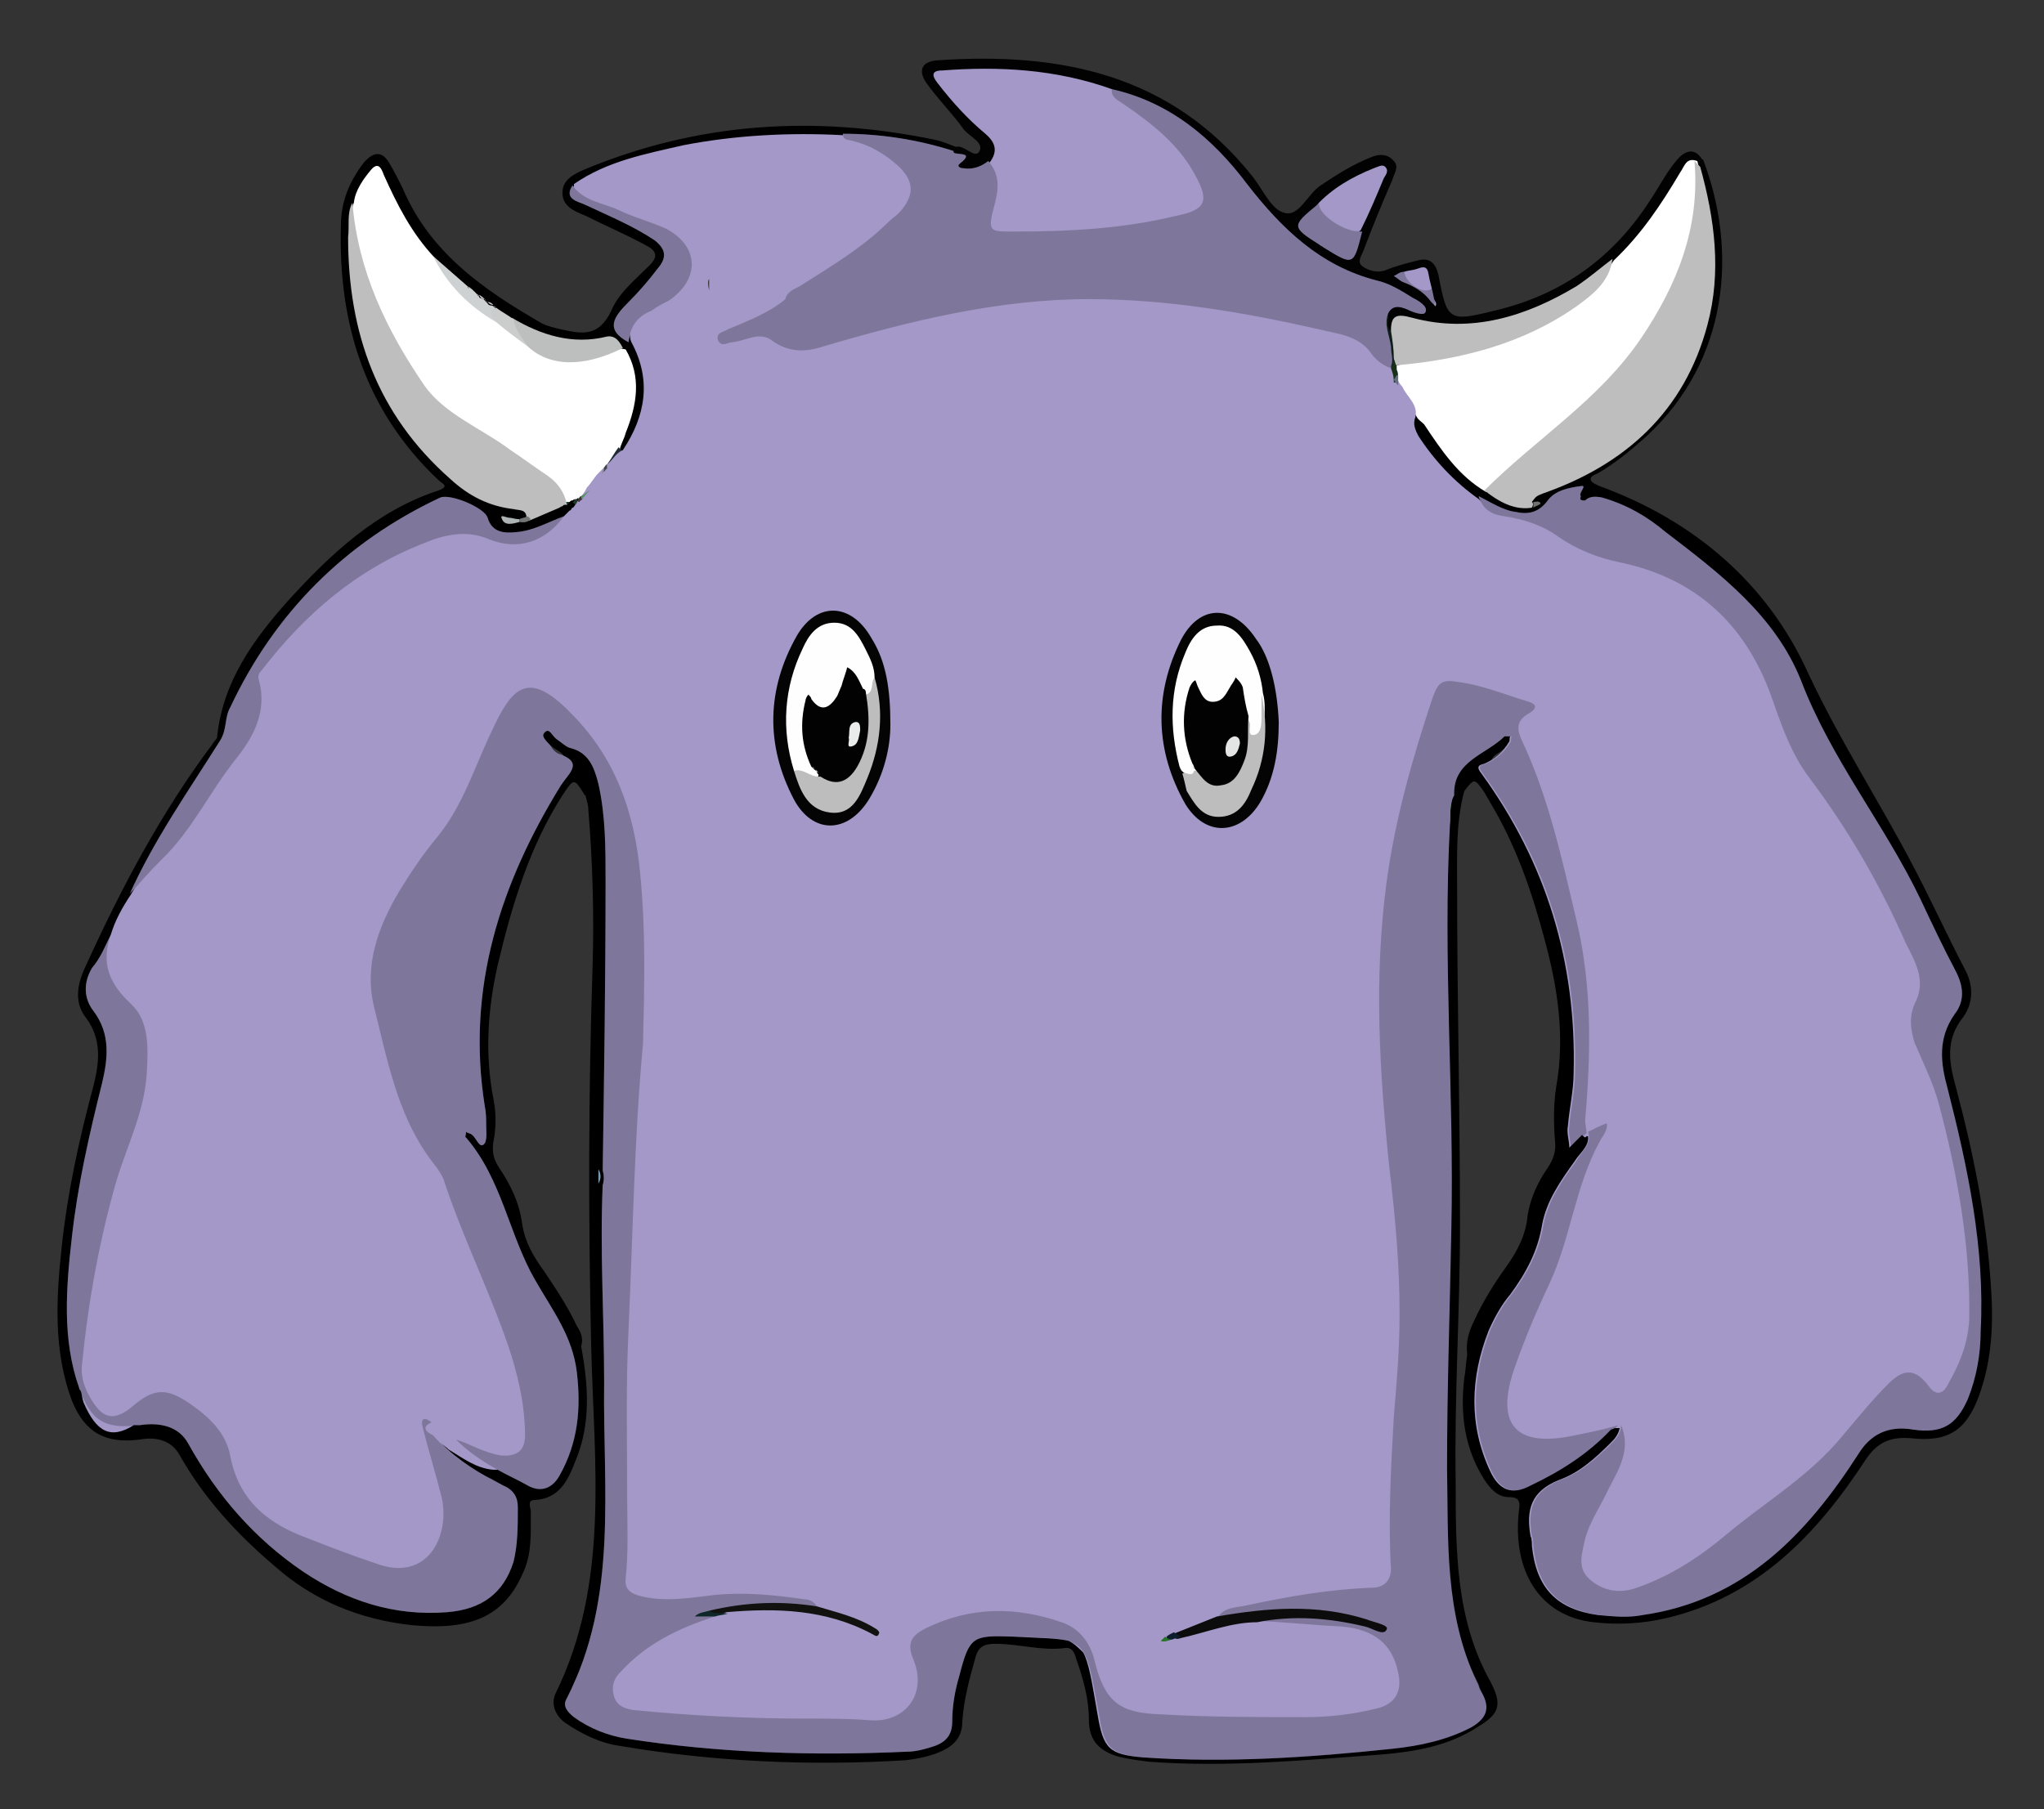 <?xml version="1.0" encoding="utf-8"?>
<!-- Generator: Adobe Illustrator 23.0.6, SVG Export Plug-In . SVG Version: 6.00 Build 0)  -->
<svg version="1.1" id="Calque_1" xmlns="http://www.w3.org/2000/svg" xmlns:xlink="http://www.w3.org/1999/xlink" x="0px" y="0px"
	 viewBox="0 0 142.1 125.8" style="enable-background:new 0 0 142.1 125.8;" xml:space="preserve">
<rect x="0" y="0" width="142.1" height="125.8" fill="#333333" stroke="none"/>
<style type="text/css">
	.st0{fill:#020202;}
	.st1{fill:#FFFFFF;}
	.st2{fill:#BEBEBE;}
	.st3{fill:#BDBEBE;}
	.st4{fill:#CED1D1;}
	.st5{fill:#CBCCCC;}
	.st6{fill:#202B34;}
	.st7{fill:#56B244;}
	.st8{fill:#AEB3B3;}
	.st9{fill:#7C98AD;}
	.st10{fill:#707172;}
	.st11{fill:#747676;}
	.st12{fill:#163A58;}
	.st13{fill:#5F809B;}
	.st14{fill:#1C3E25;}
	.st15{fill:#101E1A;}
	.st16{fill:#A398C7;}
	.st17{opacity:0.22;enable-background:new    ;}
	.st18{fill:#040404;}
	.st19{fill:#0D0C0C;}
	.st20{fill:#11110F;}
	.st21{fill:#0E2728;}
	.st22{fill:#18301A;}
	.st23{fill:#0D1E2E;}
	.st24{fill:#50925E;}
	.st25{fill:#61707D;}
	.st26{fill:#277328;}
	.st27{fill:#3E353A;}
	.st28{fill:#7F8289;}
	.st29{fill:#40444D;}
	.st30{fill:#0E1713;}
	.st31{fill:#FEFEFE;}
	.st32{fill:#BDBDBD;}
	.st33{fill:#E3E4E4;}
	.st34{fill:#EAEBEB;}
</style>
<g>
	<path d="M40.4,93.6c0.5,2.7,0.7,5.4-0.4,8c-0.5,1.3-1.1,2.6-2.8,2.7c-0.6,0-0.3,0.5-0.3,0.8c0,1.5,0.1,3-0.6,4.4
		c-1.3,2.9-3.6,3.9-7.7,3.5c-3.6-0.4-6.8-1.7-9.5-4.1c-2.6-2.2-4.9-4.7-6.6-7.7c-0.6-1.1-1.7-1.3-2.8-1.1c-2.4,0.3-3.8-0.5-4.7-2.7
		c-1.3-3.5-1.1-7.1-0.7-10.8c0.4-3.7,1.2-7.4,2.2-11.1c0.4-1.6,0.6-3.2-0.5-4.7c-0.8-1-0.7-2.2-0.1-3.5c2.5-5.5,5.3-10.8,8.9-15.6
		c0.1-0.2,0.3-0.3,0.3-0.5c0.4-3.8,2.5-6.7,4.9-9.4c3-3.3,6.2-6.3,10.5-7.7c0.8-0.3,0.2-0.5,0-0.7c-5.1-4.8-7-10.9-6.8-17.7
		c0-1.7,0.6-3.1,1.6-4.4c0.7-0.8,1.3-0.8,1.8,0.1c0.3,0.5,0.6,1.1,0.9,1.7c1.9,4.5,5.7,7.1,9.7,9.4c0.4,0.2,0.9,0.3,1.3,0.4
		c1.4,0.3,2.6,0.6,3.5-1.3c0.5-1.2,1.6-2.1,2.5-3c0.9-0.8,0.6-1.2-0.2-1.6c-1.3-0.7-2.7-1.3-4.1-2c-0.7-0.3-1.6-0.6-1.6-1.6
		c0-0.9,0.8-1.3,1.5-1.6c7.9-3.3,16-3.8,24.3-2.1c0.6,0.1,1.2,0.4,1.8,0.6c0.1,0.2,0,0.3-0.2,0.4c-0.5,0.2-1,0-1.4-0.1
		c-2.1-0.5-4.2-0.8-6.3-0.9c-3.3,0-6.7,0-10,0.6c-2.9,0.5-5.8,1.2-8.4,2.7c-0.6,0.6,0,0.8,0.4,0.9c1.4,0.6,2.9,1.2,4.3,2.1
		c0.2,0.1,0.4,0.2,0.6,0.4c1.1,0.8,1.2,1.6,0.4,2.6c-0.7,0.9-1.6,1.7-2.3,2.6c-0.5,0.7-0.8,1.2,0.1,1.7c0.2,0.1,0.3,0.3,0.4,0.5
		c1.3,2.4,0.9,4.7-0.2,7c-0.1,0.3-0.4,0.6-0.7,0.6c-0.2,0-0.3-0.1-0.4-0.3c-0.2-0.6,0.1-1.1,0.3-1.6c0.6-1.7,0.7-3.4,0-5.1
		c-0.3-0.7-0.9-0.6-1.5-0.6c-2.1,0.3-4.1-0.1-5.9-1.4c-0.4-0.2-0.7-0.5-1.1-0.7c-0.1,0-0.1-0.1-0.2-0.1c-0.1,0-0.1-0.1-0.2-0.1
		c0,0-0.1,0-0.1-0.1c-0.1-0.1-0.2-0.1-0.3-0.2c-0.1,0-0.1-0.1-0.2-0.1c-0.1,0-0.1-0.1-0.2-0.1c0,0-0.1,0-0.1-0.1
		c-0.1,0-0.1-0.1-0.2-0.1c-0.1,0-0.1-0.1-0.2-0.1c-0.1,0-0.1-0.1-0.2-0.1c0,0-0.1,0-0.1-0.1c-0.1,0-0.1-0.1-0.2-0.1
		c0,0-0.1,0-0.1-0.1c-0.1-0.1-0.3-0.2-0.4-0.3c-0.8-0.7-1.6-1.3-2.3-2.1c-1.2-1.3-2.3-2.8-2.9-4.4c-0.1-0.3-0.3-0.6-0.4-0.9
		c-0.5-0.9-0.6-0.9-1.1,0c-0.3,0.5-0.5,1.1-0.7,1.6c-0.2,2.4-0.1,4.8,0.3,7.3c0.8,4.5,3,8.3,6.3,11.3c1.2,1.1,2.5,1.9,4.2,2.1
		c0.5,0.1,1.1,0.1,1.2,0.8c-0.1,0.3-0.3,0.4-0.5,0.4c-0.1,0-0.1,0-0.2,0c-0.1,0-0.2,0-0.3,0.1c0.1,0,0.2-0.1,0.4-0.1
		c0.3,0,0.5-0.1,0.7-0.3c0.6-0.4,1.3-0.6,1.9-0.8c0.1,0,0.2-0.1,0.4-0.1c0.1,0,0.1-0.1,0.2-0.1c0.1,0,0.2-0.1,0.3-0.1s0.2,0,0.2,0
		c0.1,0,0.1,0.1,0.2,0.2V35v0.1c0,0.1-0.1,0.2-0.1,0.2l-0.1,0.1c-0.1,0.1-0.1,0.1-0.2,0.2c-0.2,0.2-0.3,0.3-0.5,0.4
		c-1,0.5-1.9,1-3,1.2c-1,0.1-1.7-0.1-2.3-1C33,35,31.4,34.5,30,35c-1.9,0.7-3.4,2.1-5,3.3c-3.4,2.7-6.3,5.9-8.2,9.8
		c-0.2,0.4-0.5,0.8-0.5,1.3c-0.1,1.5-0.9,2.6-1.7,3.8c-1.7,2.5-3.2,5-4.6,7.6c-0.2,0.4-0.5,0.9-0.6,1.3c-0.5,1-1,1.9-1.5,2.9
		c-0.3,0.7-0.6,1.5-1,2.2c-0.6,1-0.5,2,0.1,2.9c1.1,1.5,1,3.2,0.6,4.8C6.7,78.5,5.9,82,5.4,85.7c-0.4,3.2-0.6,6.3,0,9.5
		c0.1,0.5,0.3,1,0.4,1.4c0.6,1.8,1.6,2.3,3.5,2.1c1.9-0.2,3.3,0.3,4.4,2.1c2.7,4.4,6.1,8,11.1,9.9c2.1,0.8,4.3,1.1,6.5,0.9
		c2.4-0.2,3.8-1.6,4.3-4c0.1-0.3,0.1-0.7,0.2-1c0.2-1.7,0-3.1-1.9-3.9c-1.4-0.6-2.7-1.6-3.7-2.9c-0.3-0.4-0.9-0.9,0-1.3
		c0.7,0.1,1.1,0.6,1.6,1c1.4,1.3,3,2.1,4.7,2.9c1.1,0.5,1.6,0.3,2.2-0.8c1.6-3.1,1.4-6.3,0.2-9.5c-0.3-0.7-0.7-1.4-1.2-2.1
		c-1.3-1.7-2.3-3.6-2.7-5.8c-0.2-1.3-1-2.4-1.8-3.5c-0.5-0.6-0.9-1.2-1.1-2c-0.2-0.8,0-1,0.7-0.7c0.5,0.2,0.6,0,0.6-0.4
		c0-0.7-0.1-1.4-0.2-2.1c-0.6-3.2-0.3-6.3,0.4-9.4c1.1-4.6,2.5-9,5.4-12.9c0.3-0.5,0.3-0.7-0.2-1s-1-0.7-1.2-1.3
		c-0.1-0.3-0.2-0.6,0.1-0.8c0.2-0.2,0.5-0.1,0.7,0.1c0.6,0.5,1.4,0.9,2.1,1.3c0.7,0.4,1,1.1,1.2,1.9c0.5,1.9,0.6,3.9,0.6,5.8
		c0.1,3.6,0.1,7.3,0,10.9c-0.2,3.6-0.1,7.2-0.2,10.8c0,0.3,0,0.7,0,1c0,0.6,0,1.1,0,1.7c0,7.2,0.4,14.4,0.2,21.6
		c-0.1,4-0.4,7.9-2.3,11.6c-0.6,1.3-0.5,1.6,0.8,2.3c1.4,0.7,2.9,1,4.5,1.2c2.8,0.4,5.7,0.4,8.5,0.7c2.7,0.3,5.5-0.1,8.2,0
		c0.9,0,1.8-0.1,2.6-0.4c0.7-0.2,1.1-0.7,1.2-1.5c0.1-1.5,0.5-3,1-4.4c0.4-1.2,1.2-1.7,2.5-1.8c1.5,0,3,0,4.4,0.2
		c1.2,0.2,1.9,0.8,2.3,1.9c0.5,1.4,0.9,2.8,1,4.3c0.1,0.9,0.6,1.4,1.4,1.6c1,0.3,2,0.4,3,0.4c5.4,0.2,10.8-0.2,16.2-0.8
		c1.5-0.2,3-0.4,4.4-1.2c1.2-0.7,1.3-0.9,0.8-2.2c-0.1-0.2-0.2-0.4-0.3-0.6c-1.1-2.2-1.6-4.5-1.8-6.9c-0.3-3-0.1-5.9-0.3-8.9
		c-0.2-3.1,0-6.1,0.1-9.2c0.2-4.7,0.2-9.5,0.1-14.2c-0.1-4.6-0.2-9.2-0.3-13.7c-0.1-2.2,0.1-4.4,0.3-6.6c0.2-0.7,0.1-1.5,0.3-2.2
		c0.2-1.5,0.7-2.8,2.3-3.4c0.5-0.2,0.8-0.6,1.2-0.9c0.3-0.1,0.6-0.2,0.8,0c0.2,0.2,0.1,0.5,0,0.7c-0.3,0.5-0.6,0.9-1.1,1.2
		s-0.5,0.6-0.2,1.1c3.4,4.8,5,10.2,5.9,15.9c0.3,2.1,0.2,4.1-0.1,6.2c-0.1,0.7-0.2,1.4-0.2,2.2c0,0.9,0.3,0.6,0.8,0.3
		c0.1,0,0.2,0,0.3,0c0.6,0.3,0.3,0.8,0.1,1.2c-0.3,0.6-0.7,1.2-1.1,1.7c-1.1,1.4-1.8,2.9-2.1,4.6c-0.3,1.4-0.8,2.6-1.7,3.6
		c-1.7,2.2-2.8,4.7-2.8,7.6c0,1.7,0.2,3.4,1.1,4.9c0.7,1.2,1.2,1.4,2.4,0.8c2-0.9,3.8-2.2,5.5-3.6c0.2-0.1,0.3-0.3,0.5-0.3
		s0.3,0,0.4,0.1c0.3,0.7-0.2,1.1-0.5,1.5c-1.2,1.4-2.8,2.4-4.4,3.2c-0.9,0.5-1.2,1.1-1.2,2c0.1,0.9,0,1.9,0.2,2.8
		c0.5,1.8,1.6,3.1,3.5,3.5c2,0.4,3.9,0.2,5.9-0.3c4.7-1.3,8-4.4,10.9-8.1c0.6-0.7,1.2-1.5,1.6-2.3c0.7-1.6,2-2.1,3.6-2.1
		c3.2,0.1,3.9-0.5,4.6-3.7c0.5-2.2,0.5-4.4,0.3-6.6c-0.3-4.3-1.2-8.6-2.3-12.8c-0.2-0.9-0.4-1.7-0.4-2.6c0-1,0.1-1.8,0.7-2.6
		c0.8-1.1,0.7-2.1,0.1-3.3c-2.4-5.4-5.4-10.5-8.7-15.4c-0.2-0.3-0.4-0.6-0.4-0.9c-0.8-3.7-2.9-6.6-5.5-9.2c-2-2.1-4.2-4-6.7-5.6
		c-1.2-0.8-2.5-1.4-4-1.3c-0.1,0-0.3-0.1-0.4-0.2c-0.6-0.8-1.3-0.2-1.6,0.1c-1.8,2-3.5,1.1-5.3,0c-0.1,0-0.1-0.1-0.2-0.1
		c-1.7-1.2-3.1-2.7-4.2-4.4c-0.3-0.5-0.6-1-0.1-1.5c0.7-0.1,0.9,0.5,1.1,0.9c1,1.6,2.3,2.9,3.8,4.1c0.9,0.6,1.8,1.1,2.9,1.1
		c0.2-0.1,0-0.2,0.1-0.3c0.2-0.6,0.8-0.8,1.3-0.9c3.5-1.2,6.3-3.4,8.4-6.3c2.3-3.2,3.2-6.8,2.7-10.8c-0.2-1.6-0.3-3.2-0.7-4.7
		c-0.1-0.2,0-0.4,0-0.6c0.1-0.1,0.2-0.3,0.4-0.2c2.4,6.3,1.8,13.9-3.9,19.2c-1.1,1-2.2,1.9-3.4,2.6c-0.2,0.1-0.6,0.2-0.5,0.5
		c0.1,0.2,0.4,0.3,0.6,0.4c6.6,2.4,11.7,6.8,14.5,13c2.2,4.7,5,9,7.4,13.6c1.2,2.3,2.3,4.7,3.5,7c0.6,1.1,0.6,2.3-0.1,3.3
		c-1.3,1.6-1,3.2-0.5,5c1.2,4.5,2.1,9,2.4,13.6c0.2,2.6,0.1,5.2-0.8,7.7c-0.9,2.5-2.2,3.3-4.8,3c-1.4-0.1-2.3,0.3-3.1,1.5
		c-3.4,5.2-7.5,9.5-13.8,11c-1.7,0.4-3.4,0.5-5.1,0.3c-3.7-0.4-5.7-3.5-5.2-7.8c0.1-0.6,0-0.9-0.7-0.9c-0.8,0-1.3-0.6-1.7-1.2
		c-1.4-2.2-1.7-4.6-1.4-7.1c0.1-0.5,0.1-1,0.2-1.6c-0.1-0.9,0.1-1.6,0.5-2.4c0.6-1.3,1.4-2.6,2.2-3.7c0.8-1.1,1.4-2.3,1.5-3.6
		c0.2-1.2,0.7-2.3,1.4-3.3c0.4-0.6,0.6-1.2,0.5-1.9c-0.1-1.3-0.1-2.6,0.1-3.8c0.6-3.4,0.1-6.8-0.8-10.1c-0.9-3.4-2-6.6-3.8-9.6
		c-0.1-0.2-0.3-0.5-0.4-0.7c-0.7-1-0.7-1-1.4-0.1c-0.6,2.2-0.5,4.5-0.5,6.8c0,7.8,0.2,15.5,0.2,23.3c0,6-0.4,12-0.3,18
		c0,4.7,0,9.5,2.4,13.8c0.9,1.7,0.6,2.3-0.9,3.2c-2,1.3-4.3,1.7-6.7,1.9c-5.4,0.4-10.7,0.9-16.1,0.5c-0.8-0.1-1.6-0.2-2.3-0.4
		c-1.2-0.4-1.9-1.1-1.9-2.5c0-1.5-0.4-2.9-0.9-4.3c-0.1-0.4-0.3-0.8-0.8-0.7c-1.6,0.2-3.2-0.3-4.8-0.3c-0.8,0-1.2,0.2-1.4,1
		c-0.4,1.4-0.8,2.9-0.9,4.4c0,1-0.5,1.6-1.3,2s-1.8,0.6-2.7,0.7c-6.6,0.4-13.3,0.1-19.8-1c-1.4-0.2-2.6-0.8-3.8-1.6
		c-0.7-0.5-1-1.3-0.7-2c3.8-7.7,2.7-16,2.5-24.1c-0.2-8.9-0.2-17.8,0.1-26.6c0.1-3.6,0-7.2-0.3-10.8c0-0.3-0.1-0.6-0.2-1
		c0,0-0.1,0-0.1-0.1c-0.7-1.1-0.7-1.1-1.5,0.1c-2.3,3.6-3.5,7.6-4.5,11.8c-0.7,3.1-0.9,6.2-0.3,9.3c0.2,1,0.2,2,0,3
		c-0.1,0.7,0,1.2,0.4,1.8c0.8,1.2,1.4,2.4,1.6,3.9c0.2,1.3,0.8,2.3,1.6,3.4c0.8,1.2,1.6,2.4,2.2,3.7C40.3,92.5,40.6,93,40.4,93.6z"
		/>
	<path class="st0" d="M66.3,10.5c0.1-0.1,0.2-0.2,0.2-0.3c0.6-0.1,1.3,0.9,1.6,0.3c0.3-0.6-0.7-1-1.1-1.5c-0.7-1-1.7-2-2.5-3.1
		C63.8,5,64,4.3,65.1,4.2c8.5-0.6,16.3,0.9,22,8.1c0.7,0.9,1.3,2.3,2.2,2.5c1,0.3,1.6-1.3,2.5-1.9c1.2-0.8,2.3-1.5,3.6-2
		c0.5-0.2,1.1-0.2,1.5,0.3c0.4,0.4,0,0.9-0.1,1.3c-0.7,1.6-1.4,3.3-2,4.9c-0.1,0.3-0.5,0.8-0.1,1.1c0.4,0.3,1,0.5,1.6,0.3
		c0.7-0.3,1.5-0.5,2.3-0.7s1.2,0.2,1.4,1c0.6,3.2,0.7,3.3,3.9,2.5c4.7-1.1,8.3-3.7,10.9-7.8c0.6-0.9,1.1-1.9,1.8-2.7
		c0.7-0.8,1.4-0.8,1.9,0.3c-0.1,0.1-0.2,0.2-0.2,0.2c-0.2,0.1-0.4-0.1-0.6-0.1c-0.7,0.2-0.9,0.9-1.2,1.4c-1.3,2-2.5,4-4.4,5.5
		c-2.1,1.9-4.5,3.1-7.2,3.9c-2.1,0.6-4.2,0.6-6.3,0.3c-0.8-0.1-1.4-0.2-1.9,0.5c-0.6-0.2-0.4-0.6-0.4-1c0.3-1,0.6-1.1,1.8-0.8
		c0.1,0,0.3,0.1,0.3,0.1c0.1-0.1-0.1-0.2-0.2-0.3c-0.9-0.7-2-1.2-3.1-1.5c-3.3-0.9-5.8-2.9-7.8-5.6c-1.8-2.4-3.8-4.5-6.4-6
		c-1.2-0.7-2.4-1.2-3.7-1.5c-3.6-1.3-7.3-1.5-11-1.4c-0.3,0-0.6-0.1-0.7,0.2c-0.2,0.3,0.1,0.6,0.3,0.8c0.9,1.1,2,2,2.9,3.1
		c0.8,0.8,0.8,1.2,0.2,2.2c-0.1,0.1-0.2,0.2-0.4,0.3c-0.5,0.3-1.1,0.4-1.7,0.2C66.1,11.7,66.7,10.9,66.3,10.5z"/>
	<path class="st1" d="M41.8,33c-0.3,0.3-0.5,0.7-0.8,1c-0.1,0.2-0.3,0.3-0.4,0.4c-0.1,0.1-0.2,0.2-0.3,0.2c-0.1,0.1-0.1,0.1-0.2,0.1
		c-0.1,0-0.2,0-0.3,0.1c-0.1,0-0.1,0-0.2,0.1c-0.1,0-0.2,0-0.3,0c-1.5-2.3-3.9-3.4-6.1-4.8c-3.1-1.9-5.3-4.5-6.6-7.8
		c-1-2.5-2.3-4.9-2.1-7.7c0-0.2,0-0.3,0.1-0.5c0.1-0.9,0.7-1.7,1.2-2.3c0.6-0.7,0.8,0.2,0.9,0.4c0.9,2,1.9,4,3.5,5.7
		c1.3,1.6,2.7,3.2,4.5,4.4c0.8,0.5,1.5,1.2,2.3,1.7c1.4,1.1,2.9,1.1,4.6,0.7c0.6-0.2,1.2-0.6,1.9-0.4c1.1,1.9,0.8,3.8,0,5.8
		c-0.1,0.4-0.3,0.7-0.4,1.1c0,0.5-0.4,0.9-0.6,1.2c-0.1,0.1-0.2,0.2-0.3,0.3C41.9,32.7,41.9,32.9,41.8,33z"/>
	<path class="st1" d="M98.5,29c-0.4-0.7-0.8-1.4-1.2-2c-0.2-0.2-0.2-0.5-0.2-0.7c0-0.3-0.1-0.5-0.1-0.7c0-0.1,0.1-0.2,0.2-0.2
		c1-0.4,2-0.4,3-0.6c3.3-0.6,6.3-1.7,9.1-3.5c1.2-0.8,2.1-2,2.9-3.2c1.9-1.8,3.3-3.9,4.6-6.1c0.3-0.4,0.4-1.1,1.2-0.8
		c0.8,2.8,0.1,5.4-1,8c-1.9,4.6-5.2,8.3-9.1,11.4c-1.2,1-2.5,1.9-3.6,3.1c-0.2,0.3-0.5,0.6-1,0.5c-1.9-1.1-3.1-2.9-4.3-4.7
		C98.8,29.3,98.6,29.2,98.5,29z"/>
	<path class="st2" d="M103.2,34.1c3.6-3.6,8-6.3,10.9-10.6c2.5-3.7,4.1-7.7,3.7-12.3c0.1,0.1,0.3,0.3,0.4,0.4c1,3.6,1.5,7.3,0.5,11
		c-1.6,6-5.7,9.7-11.4,11.7c-0.5,0.2-0.5,0.2-0.8,0.6c0.1,0.1,0.1,0.2,0,0.4C105.3,35.5,104.2,34.9,103.2,34.1z"/>
	<path class="st2" d="M24.5,14.1c0.4,4.8,2.4,8.9,5,12.7c1.4,2,4,3,6,4.5c0.9,0.6,1.7,1.2,2.6,1.8c0.7,0.5,1.1,1.1,1.3,1.9
		c0,0,0.1,0.1,0,0.1c0,0,0,0-0.1,0s-0.1,0-0.2,0.1c-0.1,0-0.2,0.1-0.2,0.1c-0.7,0.3-1.4,0.6-2.1,0.9c-0.2,0-0.3,0-0.2-0.2
		c0-0.6-0.5-0.5-0.9-0.6c-1.7-0.2-3.1-0.9-4.4-2.1c-5.1-4.5-7.1-10.2-7.1-16.8C24.3,15.7,24.1,14.8,24.5,14.1z"/>
	<path class="st3" d="M43.3,24.2c-2.8,1.4-5.2,1.3-6.7-0.2c-0.4-0.6-1.4-0.9-1-1.9c2,1.2,4.2,1.9,6.6,1.3
		C42.8,23.3,43.1,23.8,43.3,24.2z"/>
	<path class="st4" d="M34.5,22.4c-1.9-1.1-3.4-2.6-4.4-4.6c0.8,0.7,1.6,1.4,2.4,2.1c0,0.2,0.3,0.2,0.4,0.3l0,0
		c0.1,0.1,0.1,0.1,0.2,0.2l0,0c0.1,0.1,0.1,0.2,0.2,0.2l0,0c0,0.2,0.3,0.1,0.4,0.3l0,0c0.1,0.1,0.1,0.1,0.2,0.2l0,0
		c0.1,0.2,0.3,0.1,0.4,0.2l0,0c0.1,0.1,0.1,0.1,0.2,0.2l0,0C34.1,21.7,34.6,22.1,34.5,22.4z"/>
	<path class="st5" d="M34.5,22.4c-0.1-0.3-0.8-0.7,0-1c0.4,0.3,0.8,0.5,1.2,0.8c0.1,0.7,0.6,1.3,1,1.9C35.9,23.5,35.2,23,34.5,22.4z
		"/>
	<path class="st6" d="M42.2,32.3c0.3-0.4,0.5-0.8,0.8-1.2c0.1,0.1,0.2,0.2,0.3,0.3c-0.2,0.5-0.5,0.9-1,1.2
		C42.1,32.5,42.1,32.4,42.2,32.3z"/>
	<path class="st7" d="M100.7,57.3c-0.1-0.7-0.2-1.5,0.3-2.1C100.9,55.8,100.8,56.6,100.7,57.3z"/>
	<path class="st8" d="M36.1,36.3c-0.4,0.1-1,0.3-1.2-0.2c-0.2-0.4,0.3-0.1,0.5-0.1s0.4,0.1,0.7,0.1C36.1,36.2,36.1,36.2,36.1,36.3
		L36.1,36.3z"/>
	<path class="st9" d="M41.6,81.3c0.2,0.3,0.2,0.7,0,1C41.6,81.9,41.6,81.6,41.6,81.3z"/>
	<path class="st10" d="M106.6,35.3c0-0.1,0-0.2,0-0.4c0.2,0,0.4-0.1,0.5,0.1C107.1,35.1,106.7,35.2,106.6,35.3z"/>
	<path class="st11" d="M36.1,36.3c0-0.1,0-0.1,0-0.2c0.2-0.1,0.4-0.1,0.6-0.2c0.1,0.1,0.2,0.2,0.2,0.2
		C36.6,36.4,36.3,36.3,36.1,36.3z"/>
	<path class="st12" d="M110.2,35c-0.1,0.1-0.2,0.3-0.4,0.1c0,0,0.1-0.3,0.1-0.4C110,34.8,110.1,34.9,110.2,35z"/>
	<path class="st5" d="M34.3,21.2c-0.1-0.1-0.2-0.2-0.4-0.2C34,21.1,34.1,21.2,34.3,21.2z"/>
	<path class="st5" d="M33.7,20.8c-0.1-0.1-0.2-0.2-0.4-0.3C33.4,20.7,33.5,20.8,33.7,20.8z"/>
	<path class="st5" d="M32.9,20.2c-0.1-0.1-0.2-0.2-0.4-0.3C32.6,20.1,32.7,20.2,32.9,20.2z"/>
	<path class="st13" d="M102.8,117.3c-0.1-0.2-0.1-0.3-0.2-0.5C102.7,117,102.8,117.2,102.8,117.3z"/>
	<path class="st14" d="M40,35.1c-0.1,0.1-0.1,0.1-0.2,0.2C39.9,35.2,39.9,35.2,40,35.1z"/>
	<path class="st14" d="M39,35.3c0.1,0,0.1-0.1,0.2-0.1C39.2,35.2,39.1,35.2,39,35.3z"/>
	<path class="st14" d="M40.2,34.9C40.1,35,40.1,35,40,35.1V35v-0.1h0.1C40.1,34.8,40.2,34.9,40.2,34.9z"/>
	<path class="st14" d="M39.4,35.1c0-0.1,0-0.1,0-0.2c0.1,0,0.1,0,0.2,0C39.5,35,39.5,35.1,39.4,35.1z"/>
	<path class="st14" d="M39.8,35.3c-0.1,0.1-0.1,0.1-0.2,0.2C39.7,35.4,39.7,35.3,39.8,35.3z"/>
	<path class="st14" d="M39.8,34.9c0.1,0,0.1-0.1,0.2-0.1c0.1,0,0.1,0,0.1,0.1V35c0,0,0,0.1-0.1,0.1C39.9,35,39.8,34.9,39.8,34.9z"/>
	<path class="st5" d="M34.5,21.4c-0.1-0.1-0.2-0.1-0.2-0.2C34.3,21.3,34.4,21.4,34.5,21.4z"/>
	<path class="st5" d="M33.9,21c-0.1-0.1-0.2-0.1-0.2-0.2C33.8,20.9,33.8,21,33.9,21z"/>
	<path class="st5" d="M33.3,20.6c-0.1-0.1-0.2-0.1-0.2-0.2C33.2,20.5,33.3,20.5,33.3,20.6z"/>
	<path class="st5" d="M33.1,20.4c-0.1-0.1-0.1-0.1-0.2-0.2C33,20.3,33,20.4,33.1,20.4z"/>
	<path class="st2" d="M112.1,18c-0.2,1.6-1.4,2.5-2.5,3.3c-3.7,2.6-8,3.7-12.5,4.1c-0.2-0.1-0.3-0.3-0.4-0.5c0.1-0.6-0.5-1.2,0-1.9
		c0-1.1,0.4-1.2,1.5-0.9c4.1,1.1,7.9-0.1,11.4-2.2C110.5,19.3,111.3,18.6,112.1,18z"/>
	<path class="st15" d="M96.7,23c0.1,0.6,0.2,1.3,0.2,1.9c0,0.2,0.3,0.5-0.2,0.6l0,0c-0.2-1.3-0.7-2.5-0.2-3.8
		C96.6,22.2,96.3,22.7,96.7,23z"/>
	<g>
		<path class="st16" d="M135.4,75.7c-0.5-1.8-0.7-3.5,0.5-5.2c0.7-0.9,0.6-1.9,0.1-2.9c-0.9-1.7-1.7-3.4-2.5-5.1
			c-2.5-5.2-6.2-9.7-8.3-15.2c-1.8-4.5-5.6-7.4-9.4-10.3c-1.3-1.1-2.7-1.9-4.4-2.4c-0.5-0.1-0.9-0.1-1.2,0.2c-0.3,0-0.4,0-0.3-0.3
			c-0.2-0.2,0.5-0.8,0-0.7c-0.8,0.1-1.8,0.3-2.3,1c-0.6,0.8-1.3,1-2.2,0.8c-0.9-0.1-1.8-0.7-2.6-1.1c0,0.1,0.1,0.3,0.2,0.4
			c-0.1-0.1-0.1-0.1-0.2-0.2c-1.7-1.2-3.1-2.7-4.2-4.4c-0.2-0.4-0.4-0.8-0.2-1.3c0.2-0.9-0.6-1.4-0.9-2.1c-0.2-0.2-0.3-0.4-0.4-0.7
			c-0.1-0.3-0.2-0.5-0.4-0.7c0.2-0.5,0-0.9,0-1.4c-0.1-0.8-0.5-1.5-0.2-2.3c0.3-0.6,0.8-0.5,1.3-0.3c0.4,0.2,1.2,0.5,1.3,0.2
			c0.2-0.4-0.5-0.8-0.9-1c-0.8-0.5-1.6-1-2.5-1.2c-3.9-1-6.6-3.6-9-6.7c-2.4-3.2-5.4-5.7-9.4-6.6c-3.9-1.4-7.9-1.6-11.8-1.3
			c-0.8,0-0.7,0.4-0.3,0.9c1,1.3,2.1,2.5,3.3,3.5c0.7,0.6,0.9,1.2,0.3,2l0,0l-0.1-0.1c-0.5,0.4-1.1,0.6-1.7,0.5
			c-0.2,0-0.5-0.1-0.3-0.3c1.3-1-0.6-0.5-0.4-0.9c-2.5-0.8-5.1-1.2-7.7-1.2v0.1l0,0c-3.7-0.2-7.5,0-11.1,0.7
			c-2.6,0.6-5.3,1.1-7.6,2.7c0,0.1,0,0.1,0,0.2l-0.1-0.1c-0.6,0.9,0.3,1.1,0.8,1.3c1.7,0.8,3.4,1.5,4.9,2.5c0.9,0.7,0.8,1.3,0.2,2
			c-0.6,0.8-1.3,1.6-2,2.3c-1,1-1.7,1.9,0,2.8c0-0.2,0.1-0.4,0.1-0.6c0,0.2,0,0.4,0.1,0.6c1.4,2.6,1,5.1-0.6,7.5
			c-0.5,0.2-0.7,0.7-1.1,1c-0.1,0.1-0.2,0.2-0.3,0.3s-0.2,0.2-0.3,0.3c-0.3,0.3-0.5,0.7-0.8,1c-0.1,0.2-0.2,0.4-0.4,0.6
			c-0.1,0.1-0.1,0.2-0.2,0.3c-0.1,0.1-0.1,0.2-0.2,0.3s-0.1,0.2-0.2,0.2c-0.1,0.1-0.1,0.2-0.2,0.2c-0.1,0.1-0.3,0.3-0.4,0.4
			c-1.1,0.4-2.1,1-3.3,1.1c-0.9,0.1-1.7,0-2-1c-0.2-0.7-2.6-1.7-3.3-1.4c-6.6,3.1-11.5,8-14.6,14.6c-0.4,0.7-0.2,1.5-0.7,2.3
			C13.1,55,10.7,58.4,9,62.2c0.1-0.2,0.3-0.3,0.4-0.5c-0.1,0.2-0.2,0.3-0.3,0.5C8.5,63.1,8,64,7.7,65c-0.4,0.8-0.7,1.6-1.3,2.3
			c-0.6,1-0.6,2.1,0.1,3c1.2,1.6,1,3.3,0.6,5C6.2,78.9,5.4,82.4,5,86c-0.4,3.5-0.7,7.1,0.5,10.5c0,0.1,0.1,0.2,0.1,0.2
			c0.1,0.2,0.1,0.5,0.2,0.8c0.9,2.1,1.9,2.6,3.5,1.6c0.1,0,0.3,0,0.4,0c1.3-0.2,2.7,0,3.4,1.3c2,3.6,4.6,6.6,8,8.9
			c3,2,6.3,3.1,10,2.8c2.4-0.2,3.9-1.3,4.6-3.5c0.3-1.2,0.3-2.5,0.3-3.8c0-0.7-0.3-1.2-1-1.5c-1.6-0.8-3.1-1.7-4.4-3
			c0.2,0.2,0.4,0.3,0.6,0.5c1,0.6,1.9,1.3,3.1,1.4c0.1,0,0.2,0,0.3,0c0.7,0.4,1.4,0.7,2.1,1.1c0.9,0.5,1.7,0.2,2.2-0.7
			c1.3-2.3,1.5-4.7,1.2-7.2s-1.7-4.3-2.9-6.4c-1.8-3.1-2.3-7-4.8-9.9c-0.1,0,0-0.2,0-0.4c0.1,0.1,0.3,0.1,0.4,0.2
			c0.3,0.2,0.5,0.9,0.8,0.7c0.3-0.2,0.2-0.9,0.2-1.3c0-0.5,0-0.9-0.1-1.4c-1.3-8.2,1.1-15.5,5.3-22.3c0.6-0.9,1.6-1.6-0.2-2.2
			c-0.2-0.1-0.4-0.3-0.5-0.5c-0.2-0.3-0.8-0.7-0.4-1c0.3-0.3,0.5,0.3,0.8,0.5s0.6,0.5,0.9,0.6c1.3,0.3,1.7,1.3,2,2.5
			c0.5,2.2,0.5,4.5,0.5,6.7c0,6.7-0.1,13.5-0.2,20.2c0.1,0.3,0.1,0.7,0,1C41.7,87,42,91.6,42,96.1c-0.1,7.4,1,15-2.6,22
			c-0.3,0.5,0,0.9,0.5,1.3c1.1,0.8,2.4,1.3,3.7,1.5c6.4,1,13,1.2,19.5,0.9c0.6,0,1.3-0.2,1.9-0.4c0.8-0.3,1.2-0.8,1.2-1.7
			c0-1.1,0.2-2.2,0.5-3.2c0.7-2.7,0.9-2.8,3.7-2.7c1.9,0.1,3.1,0.1,3.9,0.3c0.4,0.2,0.7,0.5,1,0.8c0.4,0.7,0.6,2,1,4.3
			c0.4,2.4,0.8,2.8,3.2,3c5.8,0.4,11.6,0,17.3-0.6c1.9-0.2,3.8-0.6,5.5-1.5c1.2-0.7,1.3-1.5,0.6-2.6c-0.1-0.2-0.1-0.3-0.2-0.5
			c-2.3-4.8-2-9.9-2.1-14.9c0-5.5,0.2-11.1,0.3-16.7c0.2-9.3-0.6-18.7-0.1-28c0.1-0.7-0.1-1.4,0.3-2.1c-0.1-2.4,2.2-2.8,3.5-4.1
			c0.1,0,0.3,0,0.4,0c-0.1,0.1,0,0.3-0.1,0.4c-0.4,0.7-1,1.2-1.7,1.5c-0.4,0.1-0.6,0.2-0.2,0.7c4.5,6.2,6.6,13.1,6.4,20.8
			c0,1.2-0.3,2.5-0.4,3.7c-0.1,0.5,0.1,1,0.1,1.5c0.3-0.3,0.6-0.6,0.9-0.9c0,0.1,0.1,0.1,0.2,0.2c0.1-0.1,0.1-0.1,0.2-0.1
			c0.1,0.7-0.6,1.2-0.9,1.7c-1,1.4-2,2.8-2.3,4.5c-0.3,1.8-1.1,3.3-2.2,4.8c-0.6,0.7-1.1,1.6-1.5,2.5c-1.3,3.3-1.4,6.6,0.1,9.8
			c0.6,1.3,1.5,1.7,2.8,1c2.1-1,4-2.2,5.6-3.9c0.1,0,0.2-0.1,0.3-0.1c0.1,0,0.2,0,0.3,0c-0.1,0.5-0.4,0.8-0.6,1
			c-1.1,1.1-2.2,2.1-3.6,2.6c-2,0.8-2.3,2.1-2,3.9c0.1,0.2,0.1,0.5,0.1,0.7c0.3,2.9,1.7,4.4,4.6,4.8c1.1,0.1,2.1,0.2,3.1,0
			c7-1,11.4-5.6,15-11.2c0.8-1.3,2-2,3.8-1.7c2,0.3,3-0.3,3.8-2.1c0.6-1.5,0.9-3.1,0.9-4.8C138,86.8,136.8,81.2,135.4,75.7z
			 M112.8,99.4L112.8,99.4L112.8,99.4z M43.5,109.7c0-0.2,0-0.4,0-0.6c0,0.3,0,0.6,0,0.9C43.5,109.8,43.5,109.8,43.5,109.7z
			 M88.6,112.1c1.6-0.1,3.2-0.1,4.8,0.2c-1.7-0.3-3.4-0.3-5.1-0.2C88.4,112.2,88.5,112.2,88.6,112.1z M95.4,112.9
			c-0.1,0-0.2-0.1-0.3-0.1C95.2,112.8,95.3,112.8,95.4,112.9z M94.1,112.5c-0.1,0-0.3-0.1-0.4-0.1C93.8,112.5,93.9,112.5,94.1,112.5
			z M49.3,19.4c0,0.2,0,0.4,0,0.7c0,0,0,0,0,0.1C49.2,19.8,49.2,19.5,49.3,19.4z"/>
		<path class="st16" d="M91.7,17c0.1,0.1,0.2,0.1,0.3,0.2c2.1,1.3,2.1,1.3,2.7-1.1c-0.1,0-0.1,0-0.2,0l0.1-0.1
			c0.6-1.2,1.1-2.4,1.6-3.6c0.1-0.2,0.4-0.5,0.1-0.8c-0.2-0.2-0.5,0-0.8,0.1c-1.5,0.6-2.9,1.4-4,2.6C89.8,15.7,89.8,15.8,91.7,17z"
			/>
		<path class="st16" d="M99.5,21c0.1,0.1,0.2,0.2,0.3,0.3c0.1-0.2,0-0.3-0.1-0.5c-0.1-0.6-0.3-1.2-0.4-1.8c-0.1-0.6-0.5-0.4-0.8-0.3
			l0,0c-0.3,0.1-0.6,0.1-0.9,0.2c-0.3,0-0.5,0.2-0.7,0.3c0.2,0.1,0.4,0.3,0.6,0.4C98.3,19.9,99,20.3,99.5,21z"/>
	</g>
	<g>
		<path class="st17" d="M102.8,117c-2.3-4.8-2-9.9-2.1-14.9c0-5.5,0.2-11.1,0.3-16.7c0.2-9.3-0.6-18.7-0.1-28
			c0.1-0.7-0.1-1.4,0.3-2.1c-0.1-2.4,2.2-2.8,3.5-4.1c0.1,0,0.3,0,0.4,0c-0.1,0.1,0,0.3-0.1,0.4c-0.4,0.7-1,1.2-1.7,1.5
			c-0.4,0.1-0.6,0.2-0.2,0.7c4.5,6.2,6.6,13.1,6.4,20.8c0,1.2-0.3,2.5-0.4,3.7c-0.1,0.5,0.1,1,0.1,1.5c0.4-0.3,0.7-0.7,1.1-1
			c0-0.3-0.1-0.6-0.1-0.9c0.4-4.6,0.5-9.3-0.6-13.9c-1-4.2-1.9-8.4-3.7-12.3c-0.5-1-0.5-1.6,0.4-2.1c0.5-0.3,0.6-0.6,0-0.8
			c-1.7-0.5-3.3-1.2-5.1-1.4c-1.1-0.2-1.3,0.3-1.6,1.1c-1.4,4.2-2.6,8.4-3.2,12.8c-0.9,6.7-0.5,13.3,0.2,20
			c0.4,3.3,0.7,6.7,0.7,10.1c0,2.4-0.2,4.7-0.4,7.1c-0.2,3.5-0.4,7-0.2,10.6c0,0.8-0.5,1.3-1.3,1.3c-2.9,0.1-5.8,0.6-8.6,1.2
			c-0.8,0.2-1.6,0.1-2.1,0.8c0.4,0.3,0.8,0.2,1.2,0.1c2.5-0.5,5-0.6,7.5-0.1c-1.7-0.3-3.5-0.3-5.2-0.2c-0.4,0.1-0.7,0.1-0.8,0.5
			c2,0.1,3.9,0.3,5.9,0.4c2.2,0.2,3.5,1.2,3.9,3.2c0.3,1.3-0.2,2.2-1.5,2.5c-1.6,0.4-3.3,0.6-4.9,0.6c-3.4,0-6.8,0-10.2-0.2
			c-2.8-0.1-3.8-0.9-4.5-3.7c-0.3-1.3-1.1-2.3-2.3-2.7c-3.2-1.1-6.3-1.1-9.4,0.4c-1,0.5-1.4,1-0.9,2.2c1,2.4-0.6,4.5-3.2,4.2
			c-1.4-0.1-2.9-0.1-4.3-0.1c-4,0-8-0.2-12-0.6c-0.6-0.1-1.1-0.3-1.3-0.9s-0.1-1.2,0.4-1.7c1.8-2,4.1-3.1,6.6-3.9
			c0-0.1-0.1-0.2-0.4-0.3h0.1c0.1,0,0,0,0.1,0c2.2-0.4,4.3-0.6,6.5-0.3c0.3,0.1,0.6,0.2,0.8-0.1c-0.2-0.3-0.5-0.5-0.9-0.5
			c-2.1-0.3-4.1-0.5-6.2-0.3c-1.7,0.2-3.4,0.5-5.1,0.1c-0.8-0.2-1.2-0.5-1.1-1.3c0.2-1.9,0.1-3.7,0.1-5.6c0-3.9-0.1-7.8,0.1-11.7
			c0.3-6.7,0.4-13.4,1-19.8c0.1-4,0.2-8-0.2-11.9c-0.4-4.2-1.7-8-4.8-11.1c-3-3.1-4.1-1.8-5.5,1.2c-1.2,2.5-2,5.2-3.8,7.4
			c-1,1.2-1.8,2.4-2.6,3.7c-1.5,2.5-2.5,5.2-1.8,8.1c0.9,3.6,1.6,7.3,3.7,10.3c0.4,0.6,1,1.2,1.2,1.9c1.4,4.2,3.4,8.1,4.7,12.2
			c0.5,1.7,0.9,3.5,0.9,5.4c0,1.1-0.6,1.5-1.7,1.4c-1.2-0.2-2.1-0.8-3.1-1.1c1.4,1.4,3.2,2.3,5,3.2c0.9,0.5,1.7,0.2,2.2-0.7
			c1.3-2.3,1.5-4.7,1.2-7.2s-1.7-4.3-2.9-6.4c-1.8-3.1-2.3-7-4.8-9.9c-0.1,0,0-0.2,0-0.4c0.1,0.1,0.3,0.1,0.4,0.2
			c0.3,0.2,0.5,0.9,0.8,0.7c0.3-0.2,0.2-0.9,0.2-1.3c0-0.5,0-0.9-0.1-1.4c-1.3-8.2,1.1-15.5,5.3-22.3c0.6-0.9,1.6-1.6-0.2-2.2
			c-0.2-0.1-0.4-0.3-0.5-0.5c-0.2-0.3-0.8-0.7-0.4-1c0.3-0.3,0.5,0.3,0.8,0.5s0.6,0.5,0.9,0.6c1.3,0.3,1.7,1.3,2,2.5
			c0.5,2.2,0.5,4.5,0.5,6.7c0,6.7-0.1,13.5-0.2,20.2c0.1,0.3,0.1,0.7,0,1C41.7,87,42,91.6,42,96.1c-0.1,7.4,1,15-2.6,22
			c-0.3,0.5,0,0.9,0.5,1.3c1.1,0.8,2.4,1.3,3.7,1.5c6.4,1,13,1.2,19.5,0.9c0.6,0,1.3-0.2,1.9-0.4c0.8-0.3,1.2-0.8,1.2-1.7
			c0-1.1,0.2-2.2,0.5-3.2c0.7-2.7,0.9-2.8,3.7-2.7c5.3,0.2,5-0.1,6,5.4c0.4,2.4,0.8,2.8,3.2,3c5.8,0.4,11.6,0,17.3-0.6
			c1.9-0.2,3.8-0.6,5.5-1.5c1.2-0.7,1.3-1.5,0.6-2.6C102.9,117.3,102.9,117.2,102.8,117z M95.1,112.8c0.1,0,0.2,0,0.3,0.1
			C95.3,112.9,95.2,112.8,95.1,112.8z M93.6,112.4c0.1,0,0.3,0.1,0.4,0.1C93.9,112.5,93.8,112.5,93.6,112.4z"/>
		<path class="st17" d="M50.9,23.8c1-0.1,1.9-0.8,2.8-0.1c1.1,0.8,2.3,0.8,3.5,0.4c6.1-1.8,12.2-3.3,18.5-3.3c5.4,0,10.7,0.9,16,2.1
			c1.2,0.3,2.6,0.4,3.5,1.5c0.4,0.6,0.9,1,1.5,1.2c0.3-0.5,0-1,0-1.5c-0.1-0.8-0.5-1.5-0.2-2.3c0.3-0.6,0.8-0.5,1.3-0.3
			c0.4,0.2,1.2,0.5,1.3,0.2c0.2-0.4-0.5-0.8-0.9-1c-0.8-0.5-1.6-1-2.5-1.2c-3.9-1-6.6-3.6-9-6.7c-2.4-3.2-5.4-5.7-9.4-6.6
			c-0.1,0.6,0.5,0.8,0.9,1.1c1.9,1.3,3.8,2.8,4.9,4.9c1,1.8,0.7,2.4-1.3,2.8c-3.7,0.9-7.4,1.1-11.2,1.1c-1.7,0-2,0.1-1.5-1.7
			c0.3-1.1,0.5-2.2-0.4-3.2c-0.5,0.4-1.1,0.6-1.7,0.5c-0.2,0-0.5-0.1-0.3-0.3c1.3-1-0.6-0.5-0.4-0.9c-2.5-0.8-5.1-1.2-7.7-1.2
			c0,0.5,0.4,0.4,0.7,0.5c1.2,0.3,2.2,0.9,3.1,1.7c1.2,1.1,1.2,2.1,0.1,3.3c-0.2,0.2-0.5,0.4-0.7,0.6c-1.8,1.8-4,3.1-6.2,4.5
			c-0.4,0.2-0.9,0.4-1,0.9c-1.2,1-2.6,1.5-4,2.1c-0.3,0.2-0.8,0.2-0.7,0.7C50.1,24.2,50.6,23.8,50.9,23.8z"/>
		<path class="st17" d="M135.4,75.7c-0.5-1.8-0.7-3.5,0.5-5.2c0.7-0.9,0.6-1.9,0.1-2.9c-0.9-1.7-1.7-3.4-2.5-5.1
			c-2.5-5.2-6.2-9.7-8.3-15.2c-1.8-4.5-5.6-7.4-9.4-10.3c-1.3-1.1-2.7-1.9-4.4-2.4c-0.5-0.1-0.9-0.1-1.2,0.2c-0.3,0-0.4,0-0.3-0.3
			c-0.2-0.2,0.5-0.8,0-0.7c-0.8,0.1-1.8,0.3-2.3,1c-0.6,0.8-1.3,1-2.2,0.8c-0.9-0.1-1.8-0.7-2.6-1.1c0.3,1,1,1.3,1.8,1.4
			c1.3,0.2,2.6,0.6,3.7,1.4c1.3,0.9,2.8,1.5,4.3,1.8c5.3,1.1,8.7,4.3,10.5,9.2c0.7,2,1.4,4.1,2.7,5.8c2.7,3.6,4.9,7.4,6.7,11.5
			c0.6,1.2,1.4,2.5,0.7,4c-0.5,1-0.4,1.9-0.1,2.9c0.6,1.4,1.3,2.8,1.7,4.3c1.3,4.9,2.2,9.9,2.1,15c-0.1,1.7-0.7,3.1-1.5,4.5
			c-0.3,0.6-0.8,0.8-1.3,0.1c-0.9-1.2-1.7-1.3-2.8-0.2c-1.3,1.3-2.4,2.7-3.6,4.1c-2.3,2.6-5.2,4.3-7.8,6.5c-1.8,1.5-3.8,2.8-6.1,3.6
			c-1.1,0.4-2.3,0.3-3.3-0.6c-0.9-0.8-0.5-1.8-0.3-2.8c0.3-1.1,0.9-2,1.4-3c0.7-1.5,1.9-3,1.1-4.9c0,0.6-0.4,1-0.6,1.2
			c-1.1,1.1-2.2,2.1-3.6,2.6c-2,0.8-2.3,2.1-2,3.9c0.1,0.2,0.1,0.5,0.1,0.7c0.3,2.9,1.7,4.4,4.6,4.8c1.1,0.1,2.1,0.2,3.1,0
			c7-1,11.4-5.6,15-11.2c0.8-1.3,2-2,3.8-1.7c2,0.3,3-0.3,3.8-2.1c0.6-1.5,0.9-3.1,0.9-4.8C138,86.8,136.8,81.2,135.4,75.7z"/>
		<path class="st17" d="M35,103.3c-1.8-0.9-3.6-2-4.9-3.5c-0.2-0.1-1-0.5-0.1-0.9c-0.5-0.4-0.8-0.3-0.6,0.4c0.4,1.6,0.9,3.2,1.3,4.8
			c0.6,2.6-0.9,6-4.6,4.6c-1.5-0.5-3.1-1.1-4.6-1.7c-2.8-1-4.9-2.6-5.5-5.8c-0.3-1.6-1.5-2.7-2.8-3.6c-1.6-1.1-2.5-1.1-4,0.2
			c-1.2,1-2,0.9-2.8-0.4c-0.5-0.8-0.8-1.6-0.7-2.5c0.4-4.1,1.1-8.1,2.2-12.1c0.7-2.7,2.1-5.2,2.3-8.1c0.1-1.8,0.2-3.7-1.1-4.9
			C7.6,68.4,7,67,7.7,65c-0.4,0.8-0.7,1.6-1.3,2.3c-0.6,1-0.6,2.1,0.1,3c1.2,1.6,1,3.3,0.6,5C6.2,78.9,5.4,82.4,5,86
			c-0.4,3.5-0.7,7.1,0.5,10.5c0.8,2.3,1.8,2.9,4.2,2.6c1.3-0.2,2.7,0,3.4,1.3c2,3.6,4.6,6.6,8,8.9c3,2,6.3,3.1,10,2.8
			c2.4-0.2,3.9-1.3,4.6-3.5c0.3-1.2,0.3-2.5,0.3-3.8C36,104.1,35.7,103.6,35,103.3z"/>
		<path class="st17" d="M112.5,99.1c-1,0.3-2,0.5-3,0.7c-4.1,0.9-5.6-0.7-4.2-4.7c0.7-2,1.5-3.9,2.4-5.8c1.5-3.2,1.8-6.8,3.5-9.9
			c0.2-0.4,0.6-0.8,0.5-1.3c-0.5,0.2-0.9,0.4-1.3,0.6c0.3,0.9-0.5,1.4-0.8,2c-1,1.4-2,2.8-2.3,4.5c-0.3,1.8-1.1,3.3-2.2,4.8
			c-0.6,0.7-1.1,1.6-1.5,2.5c-1.3,3.3-1.4,6.6,0.1,9.8c0.6,1.3,1.5,1.7,2.8,1C108.7,102.2,110.8,100.9,112.5,99.1z"/>
		<path class="st17" d="M16.3,52.9c1.3-1.6,2.3-3.4,1.7-5.6c-0.1-0.3,0-0.5,0.2-0.7c3-3.9,6.6-7,11.2-8.8c1.4-0.6,3-1,4.6-0.3
			c2,0.8,3.9,0.2,5.2-1.6c-1.1,0.4-2.1,1-3.3,1.1c-0.9,0.1-1.7,0-2-1c-0.2-0.7-2.6-1.7-3.3-1.4c-6.6,3.1-11.5,8-14.6,14.6
			c-0.4,0.7-0.2,1.5-0.7,2.3C13.1,55,10.7,58.4,9,62.2c0.7-0.8,1.4-1.6,2.2-2.4C13.3,57.8,14.5,55.2,16.3,52.9z"/>
		<path class="st17" d="M40.6,14.2c1.7,0.8,3.4,1.5,4.9,2.5c0.9,0.7,0.8,1.3,0.2,2c-0.6,0.8-1.3,1.6-2,2.3c-1,1-1.7,1.9,0,2.8
			c0.1-1.1,0.6-1.8,1.6-2.2c0.4-0.3,0.8-0.5,1.2-0.7c2.2-1.5,2.1-3.8-0.2-5c-1.1-0.5-2.3-0.8-3.3-1.3c-1.1-0.5-2.4-0.6-3.2-1.7
			C39.2,13.8,40.1,14,40.6,14.2z"/>
	</g>
	<path class="st18" d="M88.9,50.2c0,2-0.3,3.9-1.3,5.6c-1.4,2.3-3.8,2.4-5.2,0.1c-2.1-3.7-2.2-7.6-0.3-11.4c1.3-2.5,3.6-2.5,5.2-0.1
		C88.3,45.7,88.8,47.9,88.9,50.2z"/>
	<path class="st18" d="M61.9,50.4c0,1.5-0.4,3.4-1.5,5.2c-1.5,2.4-3.9,2.4-5.2,0c-2-3.8-1.9-7.7,0.2-11.4c1.4-2.4,3.8-2.3,5.2,0.2
		C61.6,46,61.9,47.9,61.9,50.4z"/>
	<path class="st19" d="M84.6,112.4c3.5-0.6,6.9-0.9,10.4,0.2c0.5,0.2,1.6,0.4,1.4,0.7c-0.2,0.5-1-0.1-1.5-0.2
		c-2.5-0.6-5-0.8-7.5-0.3c-1.8,0-3.5,0.7-5.3,1.1c-0.3,0.1-0.5,0.1-0.5-0.3C82.6,113.2,83.6,112.8,84.6,112.4z"/>
	<path class="st20" d="M49.3,112c2.5-0.6,5-0.7,7.5-0.3c1.3,0.4,2.7,0.7,4,1.5c0.2,0.1,0.4,0.3,0.3,0.4c-0.1,0.3-0.3,0.1-0.5,0
		c-3.2-1.7-6.6-1.8-10.1-1.5C50.2,112.2,49.7,112.6,49.3,112z"/>
	<path class="st21" d="M49.3,112c0.4,0.3,0.8,0.1,1.3,0.2c-0.3,0.1-0.6,0.1-0.9,0.2c-0.1,0-0.3,0-0.4,0c-0.3,0-0.6,0-1,0
		C48.6,112.1,49,112.1,49.3,112z"/>
	<path class="st22" d="M96.7,25.6c0.1-0.2,0.1-0.4,0.2-0.6c0.1,0.2,0.1,0.3,0.2,0.5c0,0.1,0,0.1,0,0.2c0.1,0.2,0.1,0.4,0.1,0.6
		s-0.1,0.3-0.3,0.3C96.9,26.1,96.8,25.9,96.7,25.6z"/>
	<path class="st23" d="M81.6,113.5c0.2,0.1,0.3,0.2,0.5,0.3c-0.2,0.1-0.4,0.1-0.6,0.2c-0.2,0-0.4,0.2-0.4-0.2
		C81.2,113.7,81.4,113.6,81.6,113.5z"/>
	<path class="st24" d="M40.4,34.5c0.2-0.1,0.4-0.3,0.6-0.4c-0.2,0.2-0.4,0.4-0.6,0.7C40.3,34.6,40.3,34.6,40.4,34.5z"/>
	<path class="st25" d="M96.9,26.4c0.1-0.1,0.1-0.2,0.2-0.3c0.1-0.1,0.1,0,0.1,0c0,0.2,0,0.5,0,0.7C97.2,26.8,97,26.6,96.9,26.4z"/>
	<path class="st26" d="M81,113.8c0.1,0.1,0.3,0.2,0.4,0.2c-0.2,0.1-0.5,0.2-0.7,0.1C80.8,114,80.9,113.9,81,113.8z"/>
	<path class="st27" d="M40.4,34.5c0,0.1,0,0.2,0.1,0.2c-0.1,0.1-0.2,0.1-0.2,0.2h-0.1c0-0.1,0-0.1,0-0.2
		C40.3,34.6,40.3,34.5,40.4,34.5z"/>
	<path class="st28" d="M41.8,33c0.1-0.2,0.1-0.3,0.2-0.5c0.1,0.1,0.1,0.2,0,0.3C41.9,32.8,41.9,32.9,41.8,33z"/>
	<path class="st29" d="M42,32.8c0-0.1,0-0.2,0-0.3c0.1-0.1,0.1-0.2,0.2-0.2c0,0.1,0,0.2,0,0.3C42.1,32.6,42.1,32.7,42,32.8z"/>
	<path class="st30" d="M40.2,34.6c0,0.1,0,0.1,0,0.2h-0.1v-0.1C40.1,34.7,40.1,34.7,40.2,34.6z"/>
	<path class="st2" d="M97.3,26.2L97.3,26.2c-0.1-0.2-0.1-0.4-0.1-0.6C97.2,25.8,97.2,26,97.3,26.2z"/>
	<path class="st31" d="M82,53.3c-0.7-2.7-0.7-5.3,0.4-7.9c0.4-1,1-1.9,2.2-1.9c1.2-0.1,1.8,0.9,2.3,1.8c0.5,0.9,0.8,1.9,0.9,2.9
		c0.2,0.7,0.1,1.4,0.1,2.2c0,0.4-0.1,0.9-0.6,0.9c-0.6,0-0.5-0.5-0.6-0.9c0-0.1-0.1-0.2-0.1-0.3c-0.1-0.6-0.3-1.2-0.4-1.7
		c-0.1-0.3-0.2-0.5-0.5-0.2c-1.2,1-1.2,1-2.4,0.1C82.9,48,83,48.4,83,48.5c-0.5,1.5-0.3,3,0.2,4.4c0.1,0.2,0.1,0.4,0.1,0.6
		c0,0.1,0,0.2,0,0.3c-0.3,0.5-0.6,0.3-0.9,0l0,0C82.1,53.6,82.1,53.5,82,53.3z"/>
	<path class="st32" d="M82.2,53.8c0.2-0.2,0.7,0.3,0.8-0.2c0.4-0.1,0.5,0.2,0.8,0.4c0.8,0.5,1.4,0.4,1.9-0.3s0.7-1.5,0.7-2.4
		c0-0.5-0.1-1,0.3-1.4c0,0.1,0.1,0.1,0.1,0.2c0.3,0.3-0.2,1.1,0.4,1c0.5-0.1,0.5-0.8,0.5-1.3s0-1,0-1.5c0.5,2.3,0.3,4.5-0.7,6.6
		c-0.4,1-1,1.9-2.3,1.9c-1.2,0-1.7-1-2.2-1.8C82.4,54.6,82.3,54.1,82.2,53.8z"/>
	<path class="st32" d="M82,53.3c0.1,0.1,0.1,0.3,0.2,0.4C82.1,53.6,82.1,53.5,82,53.3z"/>
	<path class="st31" d="M55.2,53.6c-0.9-2.9-0.7-5.8,0.6-8.5c0.4-0.9,1-1.8,2.2-1.8s1.7,0.9,2.2,1.9c0.3,0.6,0.6,1.2,0.6,1.9
		c0,0.5,0.2,1.1-0.5,1.3c-0.5-0.1-0.5-0.5-0.7-0.9c-0.1-0.2-0.1-0.4-0.4-0.4c-0.2,0-0.2,0.2-0.2,0.4c-0.1,0.5-0.3,0.9-0.6,1.3
		c-0.4,0.4-0.9,0.8-1.5,0.4c-0.5-0.3-0.6,0-0.6,0.4c-0.2,1.2,0.1,2.4,0.5,3.6c0,0.1,0.1,0.2,0.1,0.3v0.1c0,0.1,0,0.2,0,0.3
		s-0.1,0.2-0.2,0.2C56.2,54.1,55.7,53.9,55.2,53.6z"/>
	<path class="st32" d="M55.2,53.6c0.6-0.2,1.1,0.4,1.7,0.4H57c0.7-0.1,1.5,0.3,2-0.4c0.7-0.9,1-1.9,1.1-3c0.1-0.8-0.3-1.6,0.1-2.3
		c0.6-0.2,0.3-0.8,0.6-1.2c0.7,2.4,0.4,4.8-0.5,7c-0.5,1.2-1,2.6-2.6,2.4C56.1,56.3,55.6,54.9,55.2,53.6z"/>
	<path class="st0" d="M86.8,49.8c-0.1,1,0.1,2.1-0.3,3.1c-0.3,0.8-0.7,1.6-1.6,1.7c-0.9,0.2-1.3-0.5-1.8-1.1l0,0
		c-0.1-0.1-0.1-0.3-0.2-0.4c-0.7-1.7-0.8-3.5-0.2-5.3c0.1-0.2,0.2-0.4,0.4-0.5c0.1,0.2,0.1,0.3,0.2,0.5c0.2,0.4,0.4,1,1,1
		c0.7,0,0.9-0.5,1.2-1c0.1-0.2,0.3-0.4,0.4-0.7c0.2,0.2,0.4,0.4,0.5,0.7C86.5,48.5,86.6,49.1,86.8,49.8z"/>
	<path class="st32" d="M82.8,53.1c0.1,0.1,0.1,0.3,0.2,0.4C83,53.4,82.9,53.3,82.8,53.1z"/>
	<path class="st0" d="M60.2,48.2c0.3,1.8,0.3,3.5-0.6,5.1c-0.7,1.2-1.6,1.4-2.7,0.6c0-0.1-0.1-0.1-0.1-0.2c0-0.1-0.1-0.1-0.2-0.2
		l0,0c-0.1-0.1-0.1-0.1-0.2-0.2c-0.7-1.5-0.8-3-0.4-4.6c0-0.1,0.1-0.3,0.2-0.4c0.1,0.1,0.2,0.2,0.2,0.3c0.7,1,1.3,0.6,1.8-0.2
		c0.1-0.2,0.2-0.5,0.3-0.7c0.1-0.4,0.3-0.9,0.4-1.3c0.6,0.3,0.8,0.9,1.1,1.5C60.1,47.9,60.2,48,60.2,48.2z"/>
	<path class="st32" d="M56.5,53.3c0.1,0.1,0.1,0.2,0.2,0.2C56.6,53.5,56.5,53.4,56.5,53.3z"/>
	<path class="st32" d="M56.7,53.5c0.1,0.1,0.1,0.1,0.2,0.2C56.8,53.7,56.7,53.6,56.7,53.5z"/>
	<path class="st33" d="M86.2,51.7c-0.1,0.4-0.2,0.8-0.6,0.9c-0.4,0.1-0.4-0.3-0.4-0.5c0-0.4,0.2-0.8,0.6-0.9
		C86.1,51.2,86.2,51.4,86.2,51.7z"/>
	<path class="st34" d="M59,51.3c0.1-0.4-0.1-1,0.5-1.1c0.3,0,0.3,0.3,0.3,0.6c-0.1,0.4-0.1,1-0.6,1.1C58.8,52,59.1,51.5,59,51.3z"/>
</g>
<path class="st17" d="M91.7,14.1c-0.1,1,2.4,2.3,2.9,1.9c0.5-0.4,0.3,0,0.2,0.7c0,0.7-0.7,1.7-0.7,1.7L92.6,18l-2.7-2.1l0.4-0.8
	L91.7,14.1z"/>
<path class="st17" d="M97.6,18.6c-0.1,1,1.3,1.9,1.9,1.5s0.3-0.1,0.3,0.6s-0.3,0.6-0.3,0.6l-0.9-0.7l-1.7-1.1L95.8,19L97.6,18.6z"/>
</svg>
